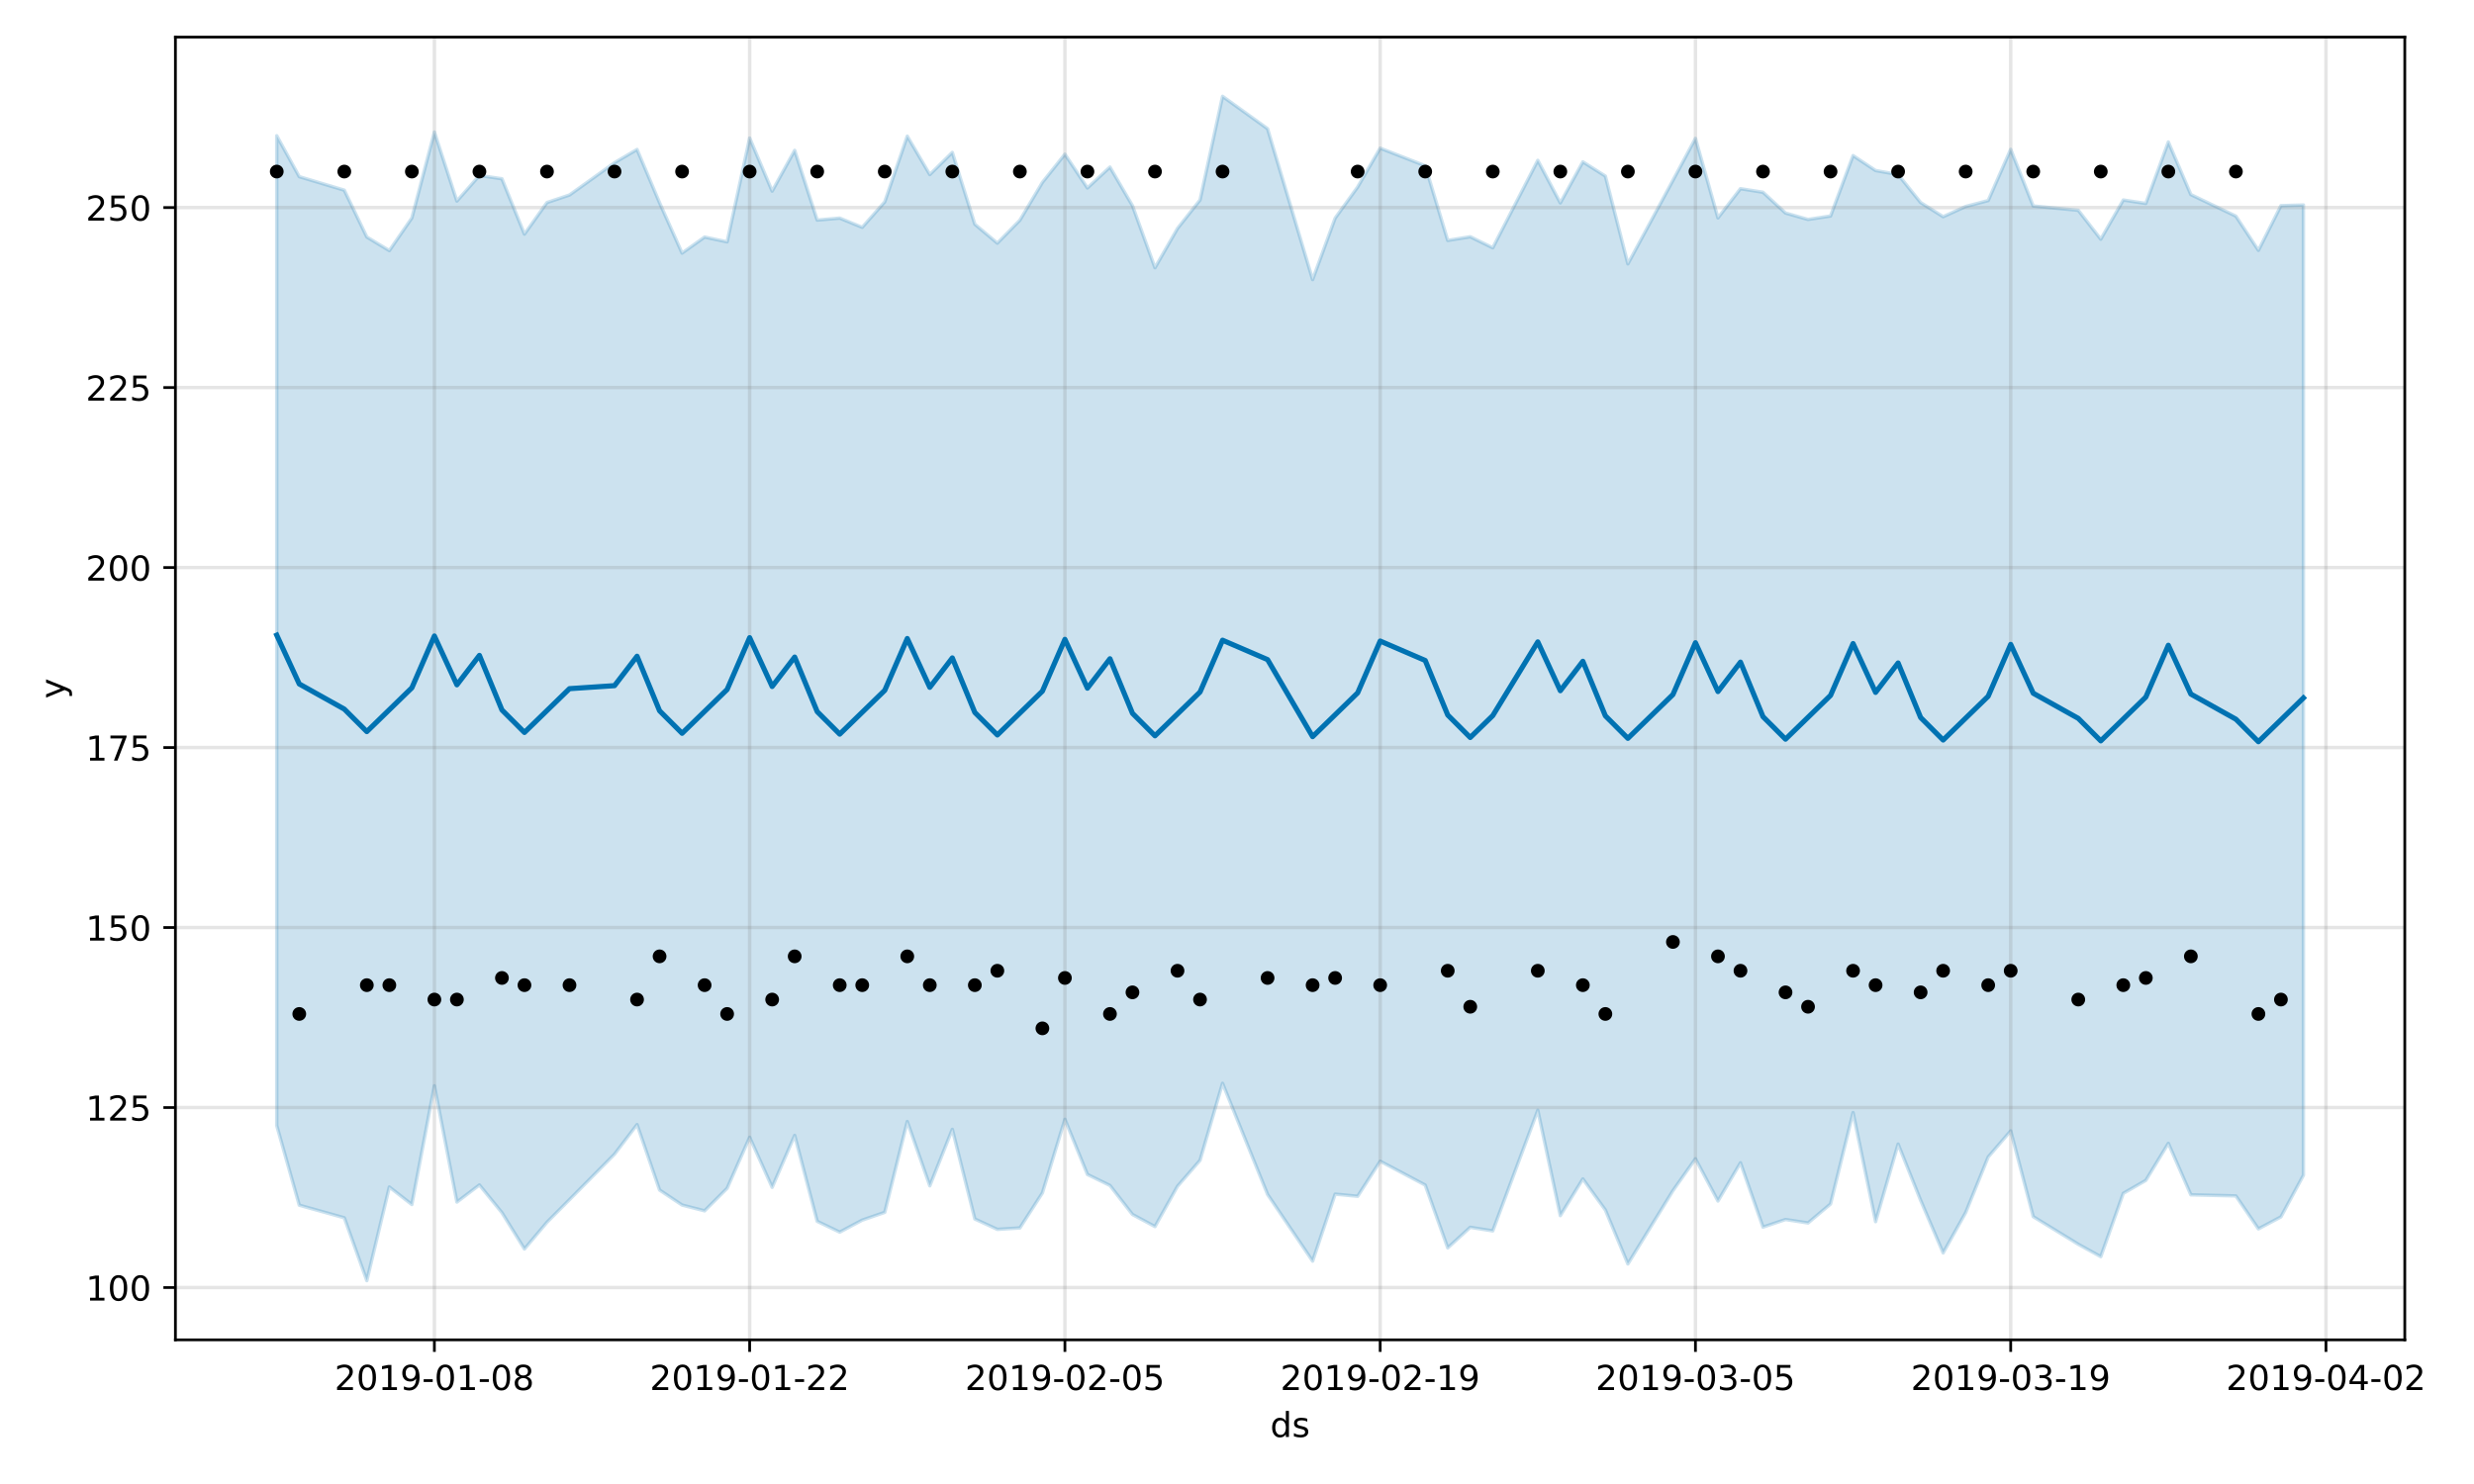 <?xml version="1.0" encoding="utf-8" standalone="no"?>
<!DOCTYPE svg PUBLIC "-//W3C//DTD SVG 1.1//EN"
  "http://www.w3.org/Graphics/SVG/1.1/DTD/svg11.dtd">
<!-- Created with matplotlib (https://matplotlib.org/) -->
<svg height="432pt" version="1.1" viewBox="0 0 720 432" width="720pt" xmlns="http://www.w3.org/2000/svg" xmlns:xlink="http://www.w3.org/1999/xlink">
 <defs>
  <style type="text/css">
*{stroke-linecap:butt;stroke-linejoin:round;}
  </style>
 </defs>
 <g id="figure_1">
  <g id="patch_1">
   <path d="M 0 432 
L 720 432 
L 720 0 
L 0 0 
z
" style="fill:#ffffff;"/>
  </g>
  <g id="axes_1">
   <g id="patch_2">
    <path d="M 51.05 390.04 
L 699.857 390.04 
L 699.857 10.8 
L 51.05 10.8 
z
" style="fill:#ffffff;"/>
   </g>
   <g id="PolyCollection_1">
    <defs>
     <path d="M 80.541 -392.485 
L 80.541 -104.33 
L 87.095 -81.16 
L 100.202 -77.49 
L 106.756 -59.198 
L 113.309 -86.459 
L 119.863 -81.345 
L 126.417 -115.928 
L 132.97 -82.071 
L 139.524 -87.053 
L 146.077 -78.985 
L 152.631 -68.404 
L 159.185 -76.185 
L 165.738 -82.776 
L 178.845 -96.01 
L 185.399 -104.621 
L 191.953 -85.577 
L 198.506 -81.201 
L 205.06 -79.516 
L 211.613 -86.074 
L 218.167 -100.93 
L 224.721 -86.359 
L 231.274 -101.474 
L 237.828 -76.466 
L 244.381 -73.32 
L 250.935 -76.813 
L 257.489 -79.076 
L 264.042 -105.51 
L 270.596 -86.801 
L 277.15 -103.241 
L 283.703 -77.149 
L 290.257 -74.119 
L 296.81 -74.535 
L 303.364 -84.731 
L 309.918 -106.166 
L 316.471 -90.104 
L 323.025 -86.904 
L 329.578 -78.462 
L 336.132 -74.935 
L 342.686 -86.672 
L 349.239 -94.222 
L 355.793 -116.643 
L 368.9 -84.292 
L 382.007 -64.877 
L 388.561 -84.382 
L 395.114 -83.755 
L 401.668 -93.963 
L 414.775 -87.026 
L 421.329 -68.734 
L 427.883 -74.721 
L 434.436 -73.678 
L 447.543 -108.787 
L 454.097 -78.12 
L 460.651 -88.806 
L 467.204 -79.762 
L 473.758 -64.056 
L 486.865 -85.379 
L 493.419 -94.682 
L 499.972 -82.377 
L 506.526 -93.51 
L 513.079 -74.774 
L 519.633 -76.989 
L 526.187 -75.988 
L 532.74 -81.507 
L 539.294 -108.117 
L 545.847 -76.365 
L 552.401 -98.952 
L 558.955 -82.583 
L 565.508 -67.269 
L 572.062 -79.004 
L 578.616 -95.192 
L 585.169 -102.796 
L 591.723 -77.834 
L 604.83 -69.788 
L 611.384 -66.177 
L 617.937 -84.603 
L 624.491 -88.38 
L 631.044 -99.168 
L 637.598 -84.179 
L 650.705 -83.858 
L 657.259 -74.268 
L 663.812 -77.756 
L 670.366 -89.894 
L 670.366 -372.328 
L 670.366 -372.328 
L 663.812 -372.128 
L 657.259 -359.121 
L 650.705 -369.082 
L 637.598 -375.363 
L 631.044 -390.672 
L 624.491 -372.783 
L 617.937 -373.78 
L 611.384 -362.364 
L 604.83 -370.787 
L 591.723 -372.039 
L 585.169 -388.529 
L 578.616 -373.621 
L 572.062 -371.894 
L 565.508 -368.92 
L 558.955 -373.049 
L 552.401 -381.194 
L 545.847 -382.36 
L 539.294 -386.712 
L 532.74 -369.124 
L 526.187 -368.125 
L 519.633 -369.984 
L 513.079 -376.039 
L 506.526 -377.078 
L 499.972 -368.56 
L 493.419 -391.713 
L 486.865 -379.497 
L 473.758 -355.188 
L 467.204 -380.743 
L 460.651 -384.892 
L 454.097 -372.923 
L 447.543 -385.323 
L 434.436 -359.87 
L 427.883 -363.082 
L 421.329 -362.016 
L 414.775 -383.755 
L 401.668 -388.868 
L 395.114 -377.558 
L 388.561 -368.493 
L 382.007 -350.61 
L 368.9 -394.524 
L 355.793 -403.962 
L 349.239 -373.781 
L 342.686 -365.5 
L 336.132 -354.06 
L 329.578 -372.121 
L 323.025 -383.364 
L 316.471 -377.287 
L 309.918 -387.117 
L 303.364 -378.902 
L 296.81 -367.893 
L 290.257 -361.223 
L 283.703 -366.727 
L 277.15 -387.634 
L 270.596 -381.181 
L 264.042 -392.362 
L 257.489 -373.239 
L 250.935 -365.827 
L 244.381 -368.512 
L 237.828 -367.936 
L 231.274 -388.229 
L 224.721 -376.365 
L 218.167 -391.818 
L 211.613 -361.598 
L 205.06 -362.996 
L 198.506 -358.325 
L 191.953 -372.977 
L 185.399 -388.492 
L 178.845 -384.637 
L 165.738 -375.238 
L 159.185 -373.043 
L 152.631 -363.845 
L 146.077 -379.968 
L 139.524 -380.919 
L 132.97 -373.474 
L 126.417 -393.573 
L 119.863 -368.557 
L 113.309 -359.047 
L 106.756 -363.011 
L 100.202 -376.642 
L 87.095 -380.579 
L 80.541 -392.485 
z
" id="me4f398682c" style="stroke:#0072b2;stroke-opacity:0.2;"/>
    </defs>
    <g clip-path="url(#p7c672585a9)">
     <use style="fill:#0072b2;fill-opacity:0.2;stroke:#0072b2;stroke-opacity:0.2;" x="0" xlink:href="#me4f398682c" y="432"/>
    </g>
   </g>
   <g id="matplotlib.axis_1">
    <g id="xtick_1">
     <g id="line2d_1">
      <path clip-path="url(#p7c672585a9)" d="M 126.417 390.04 
L 126.417 10.8 
" style="fill:none;stroke:#808080;stroke-linecap:square;stroke-opacity:0.2;"/>
     </g>
     <g id="line2d_2">
      <defs>
       <path d="M 0 0 
L 0 3.5 
" id="mddd5587bef" style="stroke:#000000;stroke-width:0.8;"/>
      </defs>
      <g>
       <use style="stroke:#000000;stroke-width:0.8;" x="126.417" xlink:href="#mddd5587bef" y="390.04"/>
      </g>
     </g>
     <g id="text_1">
      <!-- 2019-01-08 -->
      <defs>
       <path d="M 19.188 8.297 
L 53.609 8.297 
L 53.609 0 
L 7.328 0 
L 7.328 8.297 
Q 12.938 14.109 22.625 23.891 
Q 32.328 33.688 34.812 36.531 
Q 39.547 41.844 41.422 45.531 
Q 43.312 49.219 43.312 52.781 
Q 43.312 58.594 39.234 62.25 
Q 35.156 65.922 28.609 65.922 
Q 23.969 65.922 18.812 64.312 
Q 13.672 62.703 7.812 59.422 
L 7.812 69.391 
Q 13.766 71.781 18.938 73 
Q 24.125 74.219 28.422 74.219 
Q 39.75 74.219 46.484 68.547 
Q 53.219 62.891 53.219 53.422 
Q 53.219 48.922 51.531 44.891 
Q 49.859 40.875 45.406 35.406 
Q 44.188 33.984 37.641 27.219 
Q 31.109 20.453 19.188 8.297 
z
" id="DejaVuSans-50"/>
       <path d="M 31.781 66.406 
Q 24.172 66.406 20.328 58.906 
Q 16.5 51.422 16.5 36.375 
Q 16.5 21.391 20.328 13.891 
Q 24.172 6.391 31.781 6.391 
Q 39.453 6.391 43.281 13.891 
Q 47.125 21.391 47.125 36.375 
Q 47.125 51.422 43.281 58.906 
Q 39.453 66.406 31.781 66.406 
z
M 31.781 74.219 
Q 44.047 74.219 50.516 64.516 
Q 56.984 54.828 56.984 36.375 
Q 56.984 17.969 50.516 8.266 
Q 44.047 -1.422 31.781 -1.422 
Q 19.531 -1.422 13.062 8.266 
Q 6.594 17.969 6.594 36.375 
Q 6.594 54.828 13.062 64.516 
Q 19.531 74.219 31.781 74.219 
z
" id="DejaVuSans-48"/>
       <path d="M 12.406 8.297 
L 28.516 8.297 
L 28.516 63.922 
L 10.984 60.406 
L 10.984 69.391 
L 28.422 72.906 
L 38.281 72.906 
L 38.281 8.297 
L 54.391 8.297 
L 54.391 0 
L 12.406 0 
z
" id="DejaVuSans-49"/>
       <path d="M 10.984 1.516 
L 10.984 10.5 
Q 14.703 8.734 18.5 7.812 
Q 22.312 6.891 25.984 6.891 
Q 35.75 6.891 40.891 13.453 
Q 46.047 20.016 46.781 33.406 
Q 43.953 29.203 39.594 26.953 
Q 35.25 24.703 29.984 24.703 
Q 19.047 24.703 12.672 31.312 
Q 6.297 37.938 6.297 49.422 
Q 6.297 60.641 12.938 67.422 
Q 19.578 74.219 30.609 74.219 
Q 43.266 74.219 49.922 64.516 
Q 56.594 54.828 56.594 36.375 
Q 56.594 19.141 48.406 8.859 
Q 40.234 -1.422 26.422 -1.422 
Q 22.703 -1.422 18.891 -0.688 
Q 15.094 0.047 10.984 1.516 
z
M 30.609 32.422 
Q 37.25 32.422 41.125 36.953 
Q 45.016 41.5 45.016 49.422 
Q 45.016 57.281 41.125 61.844 
Q 37.25 66.406 30.609 66.406 
Q 23.969 66.406 20.094 61.844 
Q 16.219 57.281 16.219 49.422 
Q 16.219 41.5 20.094 36.953 
Q 23.969 32.422 30.609 32.422 
z
" id="DejaVuSans-57"/>
       <path d="M 4.891 31.391 
L 31.203 31.391 
L 31.203 23.391 
L 4.891 23.391 
z
" id="DejaVuSans-45"/>
       <path d="M 31.781 34.625 
Q 24.75 34.625 20.719 30.859 
Q 16.703 27.094 16.703 20.516 
Q 16.703 13.922 20.719 10.156 
Q 24.75 6.391 31.781 6.391 
Q 38.812 6.391 42.859 10.172 
Q 46.922 13.969 46.922 20.516 
Q 46.922 27.094 42.891 30.859 
Q 38.875 34.625 31.781 34.625 
z
M 21.922 38.812 
Q 15.578 40.375 12.031 44.719 
Q 8.5 49.078 8.5 55.328 
Q 8.5 64.062 14.719 69.141 
Q 20.953 74.219 31.781 74.219 
Q 42.672 74.219 48.875 69.141 
Q 55.078 64.062 55.078 55.328 
Q 55.078 49.078 51.531 44.719 
Q 48 40.375 41.703 38.812 
Q 48.828 37.156 52.797 32.312 
Q 56.781 27.484 56.781 20.516 
Q 56.781 9.906 50.312 4.234 
Q 43.844 -1.422 31.781 -1.422 
Q 19.734 -1.422 13.25 4.234 
Q 6.781 9.906 6.781 20.516 
Q 6.781 27.484 10.781 32.312 
Q 14.797 37.156 21.922 38.812 
z
M 18.312 54.391 
Q 18.312 48.734 21.844 45.562 
Q 25.391 42.391 31.781 42.391 
Q 38.141 42.391 41.719 45.562 
Q 45.312 48.734 45.312 54.391 
Q 45.312 60.062 41.719 63.234 
Q 38.141 66.406 31.781 66.406 
Q 25.391 66.406 21.844 63.234 
Q 18.312 60.062 18.312 54.391 
z
" id="DejaVuSans-56"/>
      </defs>
      <g transform="translate(97.359 404.638)scale(0.1 -0.1)">
       <use xlink:href="#DejaVuSans-50"/>
       <use x="63.623" xlink:href="#DejaVuSans-48"/>
       <use x="127.246" xlink:href="#DejaVuSans-49"/>
       <use x="190.869" xlink:href="#DejaVuSans-57"/>
       <use x="254.492" xlink:href="#DejaVuSans-45"/>
       <use x="290.576" xlink:href="#DejaVuSans-48"/>
       <use x="354.199" xlink:href="#DejaVuSans-49"/>
       <use x="417.822" xlink:href="#DejaVuSans-45"/>
       <use x="453.906" xlink:href="#DejaVuSans-48"/>
       <use x="517.529" xlink:href="#DejaVuSans-56"/>
      </g>
     </g>
    </g>
    <g id="xtick_2">
     <g id="line2d_3">
      <path clip-path="url(#p7c672585a9)" d="M 218.167 390.04 
L 218.167 10.8 
" style="fill:none;stroke:#808080;stroke-linecap:square;stroke-opacity:0.2;"/>
     </g>
     <g id="line2d_4">
      <g>
       <use style="stroke:#000000;stroke-width:0.8;" x="218.167" xlink:href="#mddd5587bef" y="390.04"/>
      </g>
     </g>
     <g id="text_2">
      <!-- 2019-01-22 -->
      <g transform="translate(189.109 404.638)scale(0.1 -0.1)">
       <use xlink:href="#DejaVuSans-50"/>
       <use x="63.623" xlink:href="#DejaVuSans-48"/>
       <use x="127.246" xlink:href="#DejaVuSans-49"/>
       <use x="190.869" xlink:href="#DejaVuSans-57"/>
       <use x="254.492" xlink:href="#DejaVuSans-45"/>
       <use x="290.576" xlink:href="#DejaVuSans-48"/>
       <use x="354.199" xlink:href="#DejaVuSans-49"/>
       <use x="417.822" xlink:href="#DejaVuSans-45"/>
       <use x="453.906" xlink:href="#DejaVuSans-50"/>
       <use x="517.529" xlink:href="#DejaVuSans-50"/>
      </g>
     </g>
    </g>
    <g id="xtick_3">
     <g id="line2d_5">
      <path clip-path="url(#p7c672585a9)" d="M 309.918 390.04 
L 309.918 10.8 
" style="fill:none;stroke:#808080;stroke-linecap:square;stroke-opacity:0.2;"/>
     </g>
     <g id="line2d_6">
      <g>
       <use style="stroke:#000000;stroke-width:0.8;" x="309.918" xlink:href="#mddd5587bef" y="390.04"/>
      </g>
     </g>
     <g id="text_3">
      <!-- 2019-02-05 -->
      <defs>
       <path d="M 10.797 72.906 
L 49.516 72.906 
L 49.516 64.594 
L 19.828 64.594 
L 19.828 46.734 
Q 21.969 47.469 24.109 47.828 
Q 26.266 48.188 28.422 48.188 
Q 40.625 48.188 47.75 41.5 
Q 54.891 34.812 54.891 23.391 
Q 54.891 11.625 47.562 5.094 
Q 40.234 -1.422 26.906 -1.422 
Q 22.312 -1.422 17.547 -0.641 
Q 12.797 0.141 7.719 1.703 
L 7.719 11.625 
Q 12.109 9.234 16.797 8.062 
Q 21.484 6.891 26.703 6.891 
Q 35.156 6.891 40.078 11.328 
Q 45.016 15.766 45.016 23.391 
Q 45.016 31 40.078 35.438 
Q 35.156 39.891 26.703 39.891 
Q 22.75 39.891 18.812 39.016 
Q 14.891 38.141 10.797 36.281 
z
" id="DejaVuSans-53"/>
      </defs>
      <g transform="translate(280.86 404.638)scale(0.1 -0.1)">
       <use xlink:href="#DejaVuSans-50"/>
       <use x="63.623" xlink:href="#DejaVuSans-48"/>
       <use x="127.246" xlink:href="#DejaVuSans-49"/>
       <use x="190.869" xlink:href="#DejaVuSans-57"/>
       <use x="254.492" xlink:href="#DejaVuSans-45"/>
       <use x="290.576" xlink:href="#DejaVuSans-48"/>
       <use x="354.199" xlink:href="#DejaVuSans-50"/>
       <use x="417.822" xlink:href="#DejaVuSans-45"/>
       <use x="453.906" xlink:href="#DejaVuSans-48"/>
       <use x="517.529" xlink:href="#DejaVuSans-53"/>
      </g>
     </g>
    </g>
    <g id="xtick_4">
     <g id="line2d_7">
      <path clip-path="url(#p7c672585a9)" d="M 401.668 390.04 
L 401.668 10.8 
" style="fill:none;stroke:#808080;stroke-linecap:square;stroke-opacity:0.2;"/>
     </g>
     <g id="line2d_8">
      <g>
       <use style="stroke:#000000;stroke-width:0.8;" x="401.668" xlink:href="#mddd5587bef" y="390.04"/>
      </g>
     </g>
     <g id="text_4">
      <!-- 2019-02-19 -->
      <g transform="translate(372.61 404.638)scale(0.1 -0.1)">
       <use xlink:href="#DejaVuSans-50"/>
       <use x="63.623" xlink:href="#DejaVuSans-48"/>
       <use x="127.246" xlink:href="#DejaVuSans-49"/>
       <use x="190.869" xlink:href="#DejaVuSans-57"/>
       <use x="254.492" xlink:href="#DejaVuSans-45"/>
       <use x="290.576" xlink:href="#DejaVuSans-48"/>
       <use x="354.199" xlink:href="#DejaVuSans-50"/>
       <use x="417.822" xlink:href="#DejaVuSans-45"/>
       <use x="453.906" xlink:href="#DejaVuSans-49"/>
       <use x="517.529" xlink:href="#DejaVuSans-57"/>
      </g>
     </g>
    </g>
    <g id="xtick_5">
     <g id="line2d_9">
      <path clip-path="url(#p7c672585a9)" d="M 493.419 390.04 
L 493.419 10.8 
" style="fill:none;stroke:#808080;stroke-linecap:square;stroke-opacity:0.2;"/>
     </g>
     <g id="line2d_10">
      <g>
       <use style="stroke:#000000;stroke-width:0.8;" x="493.419" xlink:href="#mddd5587bef" y="390.04"/>
      </g>
     </g>
     <g id="text_5">
      <!-- 2019-03-05 -->
      <defs>
       <path d="M 40.578 39.312 
Q 47.656 37.797 51.625 33 
Q 55.609 28.219 55.609 21.188 
Q 55.609 10.406 48.188 4.484 
Q 40.766 -1.422 27.094 -1.422 
Q 22.516 -1.422 17.656 -0.516 
Q 12.797 0.391 7.625 2.203 
L 7.625 11.719 
Q 11.719 9.328 16.594 8.109 
Q 21.484 6.891 26.812 6.891 
Q 36.078 6.891 40.938 10.547 
Q 45.797 14.203 45.797 21.188 
Q 45.797 27.641 41.281 31.266 
Q 36.766 34.906 28.719 34.906 
L 20.219 34.906 
L 20.219 43.016 
L 29.109 43.016 
Q 36.375 43.016 40.234 45.922 
Q 44.094 48.828 44.094 54.297 
Q 44.094 59.906 40.109 62.906 
Q 36.141 65.922 28.719 65.922 
Q 24.656 65.922 20.016 65.031 
Q 15.375 64.156 9.812 62.312 
L 9.812 71.094 
Q 15.438 72.656 20.344 73.438 
Q 25.25 74.219 29.594 74.219 
Q 40.828 74.219 47.359 69.109 
Q 53.906 64.016 53.906 55.328 
Q 53.906 49.266 50.438 45.094 
Q 46.969 40.922 40.578 39.312 
z
" id="DejaVuSans-51"/>
      </defs>
      <g transform="translate(464.361 404.638)scale(0.1 -0.1)">
       <use xlink:href="#DejaVuSans-50"/>
       <use x="63.623" xlink:href="#DejaVuSans-48"/>
       <use x="127.246" xlink:href="#DejaVuSans-49"/>
       <use x="190.869" xlink:href="#DejaVuSans-57"/>
       <use x="254.492" xlink:href="#DejaVuSans-45"/>
       <use x="290.576" xlink:href="#DejaVuSans-48"/>
       <use x="354.199" xlink:href="#DejaVuSans-51"/>
       <use x="417.822" xlink:href="#DejaVuSans-45"/>
       <use x="453.906" xlink:href="#DejaVuSans-48"/>
       <use x="517.529" xlink:href="#DejaVuSans-53"/>
      </g>
     </g>
    </g>
    <g id="xtick_6">
     <g id="line2d_11">
      <path clip-path="url(#p7c672585a9)" d="M 585.169 390.04 
L 585.169 10.8 
" style="fill:none;stroke:#808080;stroke-linecap:square;stroke-opacity:0.2;"/>
     </g>
     <g id="line2d_12">
      <g>
       <use style="stroke:#000000;stroke-width:0.8;" x="585.169" xlink:href="#mddd5587bef" y="390.04"/>
      </g>
     </g>
     <g id="text_6">
      <!-- 2019-03-19 -->
      <g transform="translate(556.111 404.638)scale(0.1 -0.1)">
       <use xlink:href="#DejaVuSans-50"/>
       <use x="63.623" xlink:href="#DejaVuSans-48"/>
       <use x="127.246" xlink:href="#DejaVuSans-49"/>
       <use x="190.869" xlink:href="#DejaVuSans-57"/>
       <use x="254.492" xlink:href="#DejaVuSans-45"/>
       <use x="290.576" xlink:href="#DejaVuSans-48"/>
       <use x="354.199" xlink:href="#DejaVuSans-51"/>
       <use x="417.822" xlink:href="#DejaVuSans-45"/>
       <use x="453.906" xlink:href="#DejaVuSans-49"/>
       <use x="517.529" xlink:href="#DejaVuSans-57"/>
      </g>
     </g>
    </g>
    <g id="xtick_7">
     <g id="line2d_13">
      <path clip-path="url(#p7c672585a9)" d="M 676.92 390.04 
L 676.92 10.8 
" style="fill:none;stroke:#808080;stroke-linecap:square;stroke-opacity:0.2;"/>
     </g>
     <g id="line2d_14">
      <g>
       <use style="stroke:#000000;stroke-width:0.8;" x="676.92" xlink:href="#mddd5587bef" y="390.04"/>
      </g>
     </g>
     <g id="text_7">
      <!-- 2019-04-02 -->
      <defs>
       <path d="M 37.797 64.312 
L 12.891 25.391 
L 37.797 25.391 
z
M 35.203 72.906 
L 47.609 72.906 
L 47.609 25.391 
L 58.016 25.391 
L 58.016 17.188 
L 47.609 17.188 
L 47.609 0 
L 37.797 0 
L 37.797 17.188 
L 4.891 17.188 
L 4.891 26.703 
z
" id="DejaVuSans-52"/>
      </defs>
      <g transform="translate(647.862 404.638)scale(0.1 -0.1)">
       <use xlink:href="#DejaVuSans-50"/>
       <use x="63.623" xlink:href="#DejaVuSans-48"/>
       <use x="127.246" xlink:href="#DejaVuSans-49"/>
       <use x="190.869" xlink:href="#DejaVuSans-57"/>
       <use x="254.492" xlink:href="#DejaVuSans-45"/>
       <use x="290.576" xlink:href="#DejaVuSans-48"/>
       <use x="354.199" xlink:href="#DejaVuSans-52"/>
       <use x="417.822" xlink:href="#DejaVuSans-45"/>
       <use x="453.906" xlink:href="#DejaVuSans-48"/>
       <use x="517.529" xlink:href="#DejaVuSans-50"/>
      </g>
     </g>
    </g>
    <g id="text_8">
     <!-- ds -->
     <defs>
      <path d="M 45.406 46.391 
L 45.406 75.984 
L 54.391 75.984 
L 54.391 0 
L 45.406 0 
L 45.406 8.203 
Q 42.578 3.328 38.25 0.953 
Q 33.938 -1.422 27.875 -1.422 
Q 17.969 -1.422 11.734 6.484 
Q 5.516 14.406 5.516 27.297 
Q 5.516 40.188 11.734 48.094 
Q 17.969 56 27.875 56 
Q 33.938 56 38.25 53.625 
Q 42.578 51.266 45.406 46.391 
z
M 14.797 27.297 
Q 14.797 17.391 18.875 11.75 
Q 22.953 6.109 30.078 6.109 
Q 37.203 6.109 41.297 11.75 
Q 45.406 17.391 45.406 27.297 
Q 45.406 37.203 41.297 42.844 
Q 37.203 48.484 30.078 48.484 
Q 22.953 48.484 18.875 42.844 
Q 14.797 37.203 14.797 27.297 
z
" id="DejaVuSans-100"/>
      <path d="M 44.281 53.078 
L 44.281 44.578 
Q 40.484 46.531 36.375 47.5 
Q 32.281 48.484 27.875 48.484 
Q 21.188 48.484 17.844 46.438 
Q 14.5 44.391 14.5 40.281 
Q 14.5 37.156 16.891 35.375 
Q 19.281 33.594 26.516 31.984 
L 29.594 31.297 
Q 39.156 29.25 43.188 25.516 
Q 47.219 21.781 47.219 15.094 
Q 47.219 7.469 41.188 3.016 
Q 35.156 -1.422 24.609 -1.422 
Q 20.219 -1.422 15.453 -0.562 
Q 10.688 0.297 5.422 2 
L 5.422 11.281 
Q 10.406 8.688 15.234 7.391 
Q 20.062 6.109 24.812 6.109 
Q 31.156 6.109 34.562 8.281 
Q 37.984 10.453 37.984 14.406 
Q 37.984 18.062 35.516 20.016 
Q 33.062 21.969 24.703 23.781 
L 21.578 24.516 
Q 13.234 26.266 9.516 29.906 
Q 5.812 33.547 5.812 39.891 
Q 5.812 47.609 11.281 51.797 
Q 16.75 56 26.812 56 
Q 31.781 56 36.172 55.266 
Q 40.578 54.547 44.281 53.078 
z
" id="DejaVuSans-115"/>
     </defs>
     <g transform="translate(369.675 418.317)scale(0.1 -0.1)">
      <use xlink:href="#DejaVuSans-100"/>
      <use x="63.477" xlink:href="#DejaVuSans-115"/>
     </g>
    </g>
   </g>
   <g id="matplotlib.axis_2">
    <g id="ytick_1">
     <g id="line2d_15">
      <path clip-path="url(#p7c672585a9)" d="M 51.05 374.812 
L 699.857 374.812 
" style="fill:none;stroke:#808080;stroke-linecap:square;stroke-opacity:0.2;"/>
     </g>
     <g id="line2d_16">
      <defs>
       <path d="M 0 0 
L -3.5 0 
" id="m5d808e8d87" style="stroke:#000000;stroke-width:0.8;"/>
      </defs>
      <g>
       <use style="stroke:#000000;stroke-width:0.8;" x="51.05" xlink:href="#m5d808e8d87" y="374.812"/>
      </g>
     </g>
     <g id="text_9">
      <!-- 100 -->
      <g transform="translate(24.962 378.611)scale(0.1 -0.1)">
       <use xlink:href="#DejaVuSans-49"/>
       <use x="63.623" xlink:href="#DejaVuSans-48"/>
       <use x="127.246" xlink:href="#DejaVuSans-48"/>
      </g>
     </g>
    </g>
    <g id="ytick_2">
     <g id="line2d_17">
      <path clip-path="url(#p7c672585a9)" d="M 51.05 322.414 
L 699.857 322.414 
" style="fill:none;stroke:#808080;stroke-linecap:square;stroke-opacity:0.2;"/>
     </g>
     <g id="line2d_18">
      <g>
       <use style="stroke:#000000;stroke-width:0.8;" x="51.05" xlink:href="#m5d808e8d87" y="322.414"/>
      </g>
     </g>
     <g id="text_10">
      <!-- 125 -->
      <g transform="translate(24.962 326.213)scale(0.1 -0.1)">
       <use xlink:href="#DejaVuSans-49"/>
       <use x="63.623" xlink:href="#DejaVuSans-50"/>
       <use x="127.246" xlink:href="#DejaVuSans-53"/>
      </g>
     </g>
    </g>
    <g id="ytick_3">
     <g id="line2d_19">
      <path clip-path="url(#p7c672585a9)" d="M 51.05 270.015 
L 699.857 270.015 
" style="fill:none;stroke:#808080;stroke-linecap:square;stroke-opacity:0.2;"/>
     </g>
     <g id="line2d_20">
      <g>
       <use style="stroke:#000000;stroke-width:0.8;" x="51.05" xlink:href="#m5d808e8d87" y="270.015"/>
      </g>
     </g>
     <g id="text_11">
      <!-- 150 -->
      <g transform="translate(24.962 273.814)scale(0.1 -0.1)">
       <use xlink:href="#DejaVuSans-49"/>
       <use x="63.623" xlink:href="#DejaVuSans-53"/>
       <use x="127.246" xlink:href="#DejaVuSans-48"/>
      </g>
     </g>
    </g>
    <g id="ytick_4">
     <g id="line2d_21">
      <path clip-path="url(#p7c672585a9)" d="M 51.05 217.617 
L 699.857 217.617 
" style="fill:none;stroke:#808080;stroke-linecap:square;stroke-opacity:0.2;"/>
     </g>
     <g id="line2d_22">
      <g>
       <use style="stroke:#000000;stroke-width:0.8;" x="51.05" xlink:href="#m5d808e8d87" y="217.617"/>
      </g>
     </g>
     <g id="text_12">
      <!-- 175 -->
      <defs>
       <path d="M 8.203 72.906 
L 55.078 72.906 
L 55.078 68.703 
L 28.609 0 
L 18.312 0 
L 43.219 64.594 
L 8.203 64.594 
z
" id="DejaVuSans-55"/>
      </defs>
      <g transform="translate(24.962 221.416)scale(0.1 -0.1)">
       <use xlink:href="#DejaVuSans-49"/>
       <use x="63.623" xlink:href="#DejaVuSans-55"/>
       <use x="127.246" xlink:href="#DejaVuSans-53"/>
      </g>
     </g>
    </g>
    <g id="ytick_5">
     <g id="line2d_23">
      <path clip-path="url(#p7c672585a9)" d="M 51.05 165.218 
L 699.857 165.218 
" style="fill:none;stroke:#808080;stroke-linecap:square;stroke-opacity:0.2;"/>
     </g>
     <g id="line2d_24">
      <g>
       <use style="stroke:#000000;stroke-width:0.8;" x="51.05" xlink:href="#m5d808e8d87" y="165.218"/>
      </g>
     </g>
     <g id="text_13">
      <!-- 200 -->
      <g transform="translate(24.962 169.017)scale(0.1 -0.1)">
       <use xlink:href="#DejaVuSans-50"/>
       <use x="63.623" xlink:href="#DejaVuSans-48"/>
       <use x="127.246" xlink:href="#DejaVuSans-48"/>
      </g>
     </g>
    </g>
    <g id="ytick_6">
     <g id="line2d_25">
      <path clip-path="url(#p7c672585a9)" d="M 51.05 112.82 
L 699.857 112.82 
" style="fill:none;stroke:#808080;stroke-linecap:square;stroke-opacity:0.2;"/>
     </g>
     <g id="line2d_26">
      <g>
       <use style="stroke:#000000;stroke-width:0.8;" x="51.05" xlink:href="#m5d808e8d87" y="112.82"/>
      </g>
     </g>
     <g id="text_14">
      <!-- 225 -->
      <g transform="translate(24.962 116.619)scale(0.1 -0.1)">
       <use xlink:href="#DejaVuSans-50"/>
       <use x="63.623" xlink:href="#DejaVuSans-50"/>
       <use x="127.246" xlink:href="#DejaVuSans-53"/>
      </g>
     </g>
    </g>
    <g id="ytick_7">
     <g id="line2d_27">
      <path clip-path="url(#p7c672585a9)" d="M 51.05 60.421 
L 699.857 60.421 
" style="fill:none;stroke:#808080;stroke-linecap:square;stroke-opacity:0.2;"/>
     </g>
     <g id="line2d_28">
      <g>
       <use style="stroke:#000000;stroke-width:0.8;" x="51.05" xlink:href="#m5d808e8d87" y="60.421"/>
      </g>
     </g>
     <g id="text_15">
      <!-- 250 -->
      <g transform="translate(24.962 64.221)scale(0.1 -0.1)">
       <use xlink:href="#DejaVuSans-50"/>
       <use x="63.623" xlink:href="#DejaVuSans-53"/>
       <use x="127.246" xlink:href="#DejaVuSans-48"/>
      </g>
     </g>
    </g>
    <g id="text_16">
     <!-- y -->
     <defs>
      <path d="M 32.172 -5.078 
Q 28.375 -14.844 24.75 -17.812 
Q 21.141 -20.797 15.094 -20.797 
L 7.906 -20.797 
L 7.906 -13.281 
L 13.188 -13.281 
Q 16.891 -13.281 18.938 -11.516 
Q 21 -9.766 23.484 -3.219 
L 25.094 0.875 
L 2.984 54.688 
L 12.5 54.688 
L 29.594 11.922 
L 46.688 54.688 
L 56.203 54.688 
z
" id="DejaVuSans-121"/>
     </defs>
     <g transform="translate(18.883 203.379)rotate(-90)scale(0.1 -0.1)">
      <use xlink:href="#DejaVuSans-121"/>
     </g>
    </g>
   </g>
   <g id="line2d_29">
    <defs>
     <path d="M 0 1.5 
C 0.398 1.5 0.779 1.342 1.061 1.061 
C 1.342 0.779 1.5 0.398 1.5 0 
C 1.5 -0.398 1.342 -0.779 1.061 -1.061 
C 0.779 -1.342 0.398 -1.5 0 -1.5 
C -0.398 -1.5 -0.779 -1.342 -1.061 -1.061 
C -1.342 -0.779 -1.5 -0.398 -1.5 0 
C -1.5 0.398 -1.342 0.779 -1.061 1.061 
C -0.779 1.342 -0.398 1.5 0 1.5 
z
" id="m2443819ba2" style="stroke:#000000;"/>
    </defs>
    <g clip-path="url(#p7c672585a9)">
     <use style="stroke:#000000;" x="80.541" xlink:href="#m2443819ba2" y="49.942"/>
     <use style="stroke:#000000;" x="87.095" xlink:href="#m2443819ba2" y="295.166"/>
     <use style="stroke:#000000;" x="100.202" xlink:href="#m2443819ba2" y="49.942"/>
     <use style="stroke:#000000;" x="106.756" xlink:href="#m2443819ba2" y="286.783"/>
     <use style="stroke:#000000;" x="113.309" xlink:href="#m2443819ba2" y="286.783"/>
     <use style="stroke:#000000;" x="119.863" xlink:href="#m2443819ba2" y="49.942"/>
     <use style="stroke:#000000;" x="126.417" xlink:href="#m2443819ba2" y="290.975"/>
     <use style="stroke:#000000;" x="132.97" xlink:href="#m2443819ba2" y="290.975"/>
     <use style="stroke:#000000;" x="139.524" xlink:href="#m2443819ba2" y="49.942"/>
     <use style="stroke:#000000;" x="146.077" xlink:href="#m2443819ba2" y="284.687"/>
     <use style="stroke:#000000;" x="152.631" xlink:href="#m2443819ba2" y="286.783"/>
     <use style="stroke:#000000;" x="159.185" xlink:href="#m2443819ba2" y="49.942"/>
     <use style="stroke:#000000;" x="165.738" xlink:href="#m2443819ba2" y="286.783"/>
     <use style="stroke:#000000;" x="178.845" xlink:href="#m2443819ba2" y="49.942"/>
     <use style="stroke:#000000;" x="185.399" xlink:href="#m2443819ba2" y="290.975"/>
     <use style="stroke:#000000;" x="191.953" xlink:href="#m2443819ba2" y="278.399"/>
     <use style="stroke:#000000;" x="198.506" xlink:href="#m2443819ba2" y="49.942"/>
     <use style="stroke:#000000;" x="205.06" xlink:href="#m2443819ba2" y="286.783"/>
     <use style="stroke:#000000;" x="211.613" xlink:href="#m2443819ba2" y="295.166"/>
     <use style="stroke:#000000;" x="218.167" xlink:href="#m2443819ba2" y="49.942"/>
     <use style="stroke:#000000;" x="224.721" xlink:href="#m2443819ba2" y="290.975"/>
     <use style="stroke:#000000;" x="231.274" xlink:href="#m2443819ba2" y="278.399"/>
     <use style="stroke:#000000;" x="237.828" xlink:href="#m2443819ba2" y="49.942"/>
     <use style="stroke:#000000;" x="244.381" xlink:href="#m2443819ba2" y="286.783"/>
     <use style="stroke:#000000;" x="250.935" xlink:href="#m2443819ba2" y="286.783"/>
     <use style="stroke:#000000;" x="257.489" xlink:href="#m2443819ba2" y="49.942"/>
     <use style="stroke:#000000;" x="264.042" xlink:href="#m2443819ba2" y="278.399"/>
     <use style="stroke:#000000;" x="270.596" xlink:href="#m2443819ba2" y="286.783"/>
     <use style="stroke:#000000;" x="277.15" xlink:href="#m2443819ba2" y="49.942"/>
     <use style="stroke:#000000;" x="283.703" xlink:href="#m2443819ba2" y="286.783"/>
     <use style="stroke:#000000;" x="290.257" xlink:href="#m2443819ba2" y="282.591"/>
     <use style="stroke:#000000;" x="296.81" xlink:href="#m2443819ba2" y="49.942"/>
     <use style="stroke:#000000;" x="303.364" xlink:href="#m2443819ba2" y="299.358"/>
     <use style="stroke:#000000;" x="309.918" xlink:href="#m2443819ba2" y="284.687"/>
     <use style="stroke:#000000;" x="316.471" xlink:href="#m2443819ba2" y="49.942"/>
     <use style="stroke:#000000;" x="323.025" xlink:href="#m2443819ba2" y="295.166"/>
     <use style="stroke:#000000;" x="329.578" xlink:href="#m2443819ba2" y="288.879"/>
     <use style="stroke:#000000;" x="336.132" xlink:href="#m2443819ba2" y="49.942"/>
     <use style="stroke:#000000;" x="342.686" xlink:href="#m2443819ba2" y="282.591"/>
     <use style="stroke:#000000;" x="349.239" xlink:href="#m2443819ba2" y="290.975"/>
     <use style="stroke:#000000;" x="355.793" xlink:href="#m2443819ba2" y="49.942"/>
     <use style="stroke:#000000;" x="368.9" xlink:href="#m2443819ba2" y="284.687"/>
     <use style="stroke:#000000;" x="382.007" xlink:href="#m2443819ba2" y="286.783"/>
     <use style="stroke:#000000;" x="388.561" xlink:href="#m2443819ba2" y="284.687"/>
     <use style="stroke:#000000;" x="395.114" xlink:href="#m2443819ba2" y="49.942"/>
     <use style="stroke:#000000;" x="401.668" xlink:href="#m2443819ba2" y="286.783"/>
     <use style="stroke:#000000;" x="414.775" xlink:href="#m2443819ba2" y="49.942"/>
     <use style="stroke:#000000;" x="421.329" xlink:href="#m2443819ba2" y="282.591"/>
     <use style="stroke:#000000;" x="427.883" xlink:href="#m2443819ba2" y="293.07"/>
     <use style="stroke:#000000;" x="434.436" xlink:href="#m2443819ba2" y="49.942"/>
     <use style="stroke:#000000;" x="447.543" xlink:href="#m2443819ba2" y="282.591"/>
     <use style="stroke:#000000;" x="454.097" xlink:href="#m2443819ba2" y="49.942"/>
     <use style="stroke:#000000;" x="460.651" xlink:href="#m2443819ba2" y="286.783"/>
     <use style="stroke:#000000;" x="467.204" xlink:href="#m2443819ba2" y="295.166"/>
     <use style="stroke:#000000;" x="473.758" xlink:href="#m2443819ba2" y="49.942"/>
     <use style="stroke:#000000;" x="486.865" xlink:href="#m2443819ba2" y="274.207"/>
     <use style="stroke:#000000;" x="493.419" xlink:href="#m2443819ba2" y="49.942"/>
     <use style="stroke:#000000;" x="499.972" xlink:href="#m2443819ba2" y="278.399"/>
     <use style="stroke:#000000;" x="506.526" xlink:href="#m2443819ba2" y="282.591"/>
     <use style="stroke:#000000;" x="513.079" xlink:href="#m2443819ba2" y="49.942"/>
     <use style="stroke:#000000;" x="519.633" xlink:href="#m2443819ba2" y="288.879"/>
     <use style="stroke:#000000;" x="526.187" xlink:href="#m2443819ba2" y="293.07"/>
     <use style="stroke:#000000;" x="532.74" xlink:href="#m2443819ba2" y="49.942"/>
     <use style="stroke:#000000;" x="539.294" xlink:href="#m2443819ba2" y="282.591"/>
     <use style="stroke:#000000;" x="545.847" xlink:href="#m2443819ba2" y="286.783"/>
     <use style="stroke:#000000;" x="552.401" xlink:href="#m2443819ba2" y="49.942"/>
     <use style="stroke:#000000;" x="558.955" xlink:href="#m2443819ba2" y="288.879"/>
     <use style="stroke:#000000;" x="565.508" xlink:href="#m2443819ba2" y="282.591"/>
     <use style="stroke:#000000;" x="572.062" xlink:href="#m2443819ba2" y="49.942"/>
     <use style="stroke:#000000;" x="578.616" xlink:href="#m2443819ba2" y="286.783"/>
     <use style="stroke:#000000;" x="585.169" xlink:href="#m2443819ba2" y="282.591"/>
     <use style="stroke:#000000;" x="591.723" xlink:href="#m2443819ba2" y="49.942"/>
     <use style="stroke:#000000;" x="604.83" xlink:href="#m2443819ba2" y="290.975"/>
     <use style="stroke:#000000;" x="611.384" xlink:href="#m2443819ba2" y="49.942"/>
     <use style="stroke:#000000;" x="617.937" xlink:href="#m2443819ba2" y="286.783"/>
     <use style="stroke:#000000;" x="624.491" xlink:href="#m2443819ba2" y="284.687"/>
     <use style="stroke:#000000;" x="631.044" xlink:href="#m2443819ba2" y="49.942"/>
     <use style="stroke:#000000;" x="637.598" xlink:href="#m2443819ba2" y="278.399"/>
     <use style="stroke:#000000;" x="650.705" xlink:href="#m2443819ba2" y="49.942"/>
     <use style="stroke:#000000;" x="657.259" xlink:href="#m2443819ba2" y="295.166"/>
     <use style="stroke:#000000;" x="663.812" xlink:href="#m2443819ba2" y="290.975"/>
    </g>
   </g>
   <g id="line2d_30">
    <path clip-path="url(#p7c672585a9)" d="M 80.541 184.897 
L 87.095 199.107 
L 100.202 206.424 
L 106.756 212.973 
L 113.309 206.602 
L 119.863 200.228 
L 126.417 185.143 
L 132.97 199.352 
L 139.524 190.791 
L 146.077 206.669 
L 152.631 213.218 
L 159.185 206.847 
L 165.738 200.473 
L 178.845 199.597 
L 185.399 191.036 
L 191.953 206.914 
L 198.506 213.463 
L 205.06 207.092 
L 211.613 200.718 
L 218.167 185.633 
L 224.721 199.842 
L 231.274 191.281 
L 237.828 207.159 
L 244.381 213.708 
L 250.935 207.337 
L 257.489 200.963 
L 264.042 185.878 
L 270.596 200.087 
L 277.15 191.526 
L 283.703 207.404 
L 290.257 213.953 
L 296.81 207.582 
L 303.364 201.208 
L 309.918 186.123 
L 316.471 200.332 
L 323.025 191.771 
L 329.578 207.649 
L 336.132 214.198 
L 342.686 207.827 
L 349.239 201.453 
L 355.793 186.368 
L 368.9 192.016 
L 382.007 214.443 
L 388.561 208.072 
L 395.114 201.699 
L 401.668 186.613 
L 414.775 192.261 
L 421.329 208.139 
L 427.883 214.688 
L 434.436 208.317 
L 447.543 186.858 
L 454.097 201.067 
L 460.651 192.506 
L 467.204 208.384 
L 473.758 214.933 
L 486.865 202.189 
L 493.419 187.103 
L 499.972 201.312 
L 506.526 192.751 
L 513.079 208.629 
L 519.633 215.178 
L 526.187 208.807 
L 532.74 202.434 
L 539.294 187.348 
L 545.847 201.557 
L 552.401 192.996 
L 558.955 208.874 
L 565.508 215.423 
L 572.062 209.052 
L 578.616 202.679 
L 585.169 187.593 
L 591.723 201.802 
L 604.83 209.119 
L 611.384 215.669 
L 617.937 209.297 
L 624.491 202.924 
L 631.044 187.838 
L 637.598 202.047 
L 650.705 209.364 
L 657.259 215.914 
L 663.812 209.542 
L 670.366 203.169 
" style="fill:none;stroke:#0072b2;stroke-linecap:square;stroke-width:1.5;"/>
   </g>
   <g id="patch_3">
    <path d="M 51.05 390.04 
L 51.05 10.8 
" style="fill:none;stroke:#000000;stroke-linecap:square;stroke-linejoin:miter;stroke-width:0.8;"/>
   </g>
   <g id="patch_4">
    <path d="M 699.857 390.04 
L 699.857 10.8 
" style="fill:none;stroke:#000000;stroke-linecap:square;stroke-linejoin:miter;stroke-width:0.8;"/>
   </g>
   <g id="patch_5">
    <path d="M 51.05 390.04 
L 699.857 390.04 
" style="fill:none;stroke:#000000;stroke-linecap:square;stroke-linejoin:miter;stroke-width:0.8;"/>
   </g>
   <g id="patch_6">
    <path d="M 51.05 10.8 
L 699.857 10.8 
" style="fill:none;stroke:#000000;stroke-linecap:square;stroke-linejoin:miter;stroke-width:0.8;"/>
   </g>
  </g>
 </g>
 <defs>
  <clipPath id="p7c672585a9">
   <rect height="379.24" width="648.807" x="51.05" y="10.8"/>
  </clipPath>
 </defs>
</svg>
